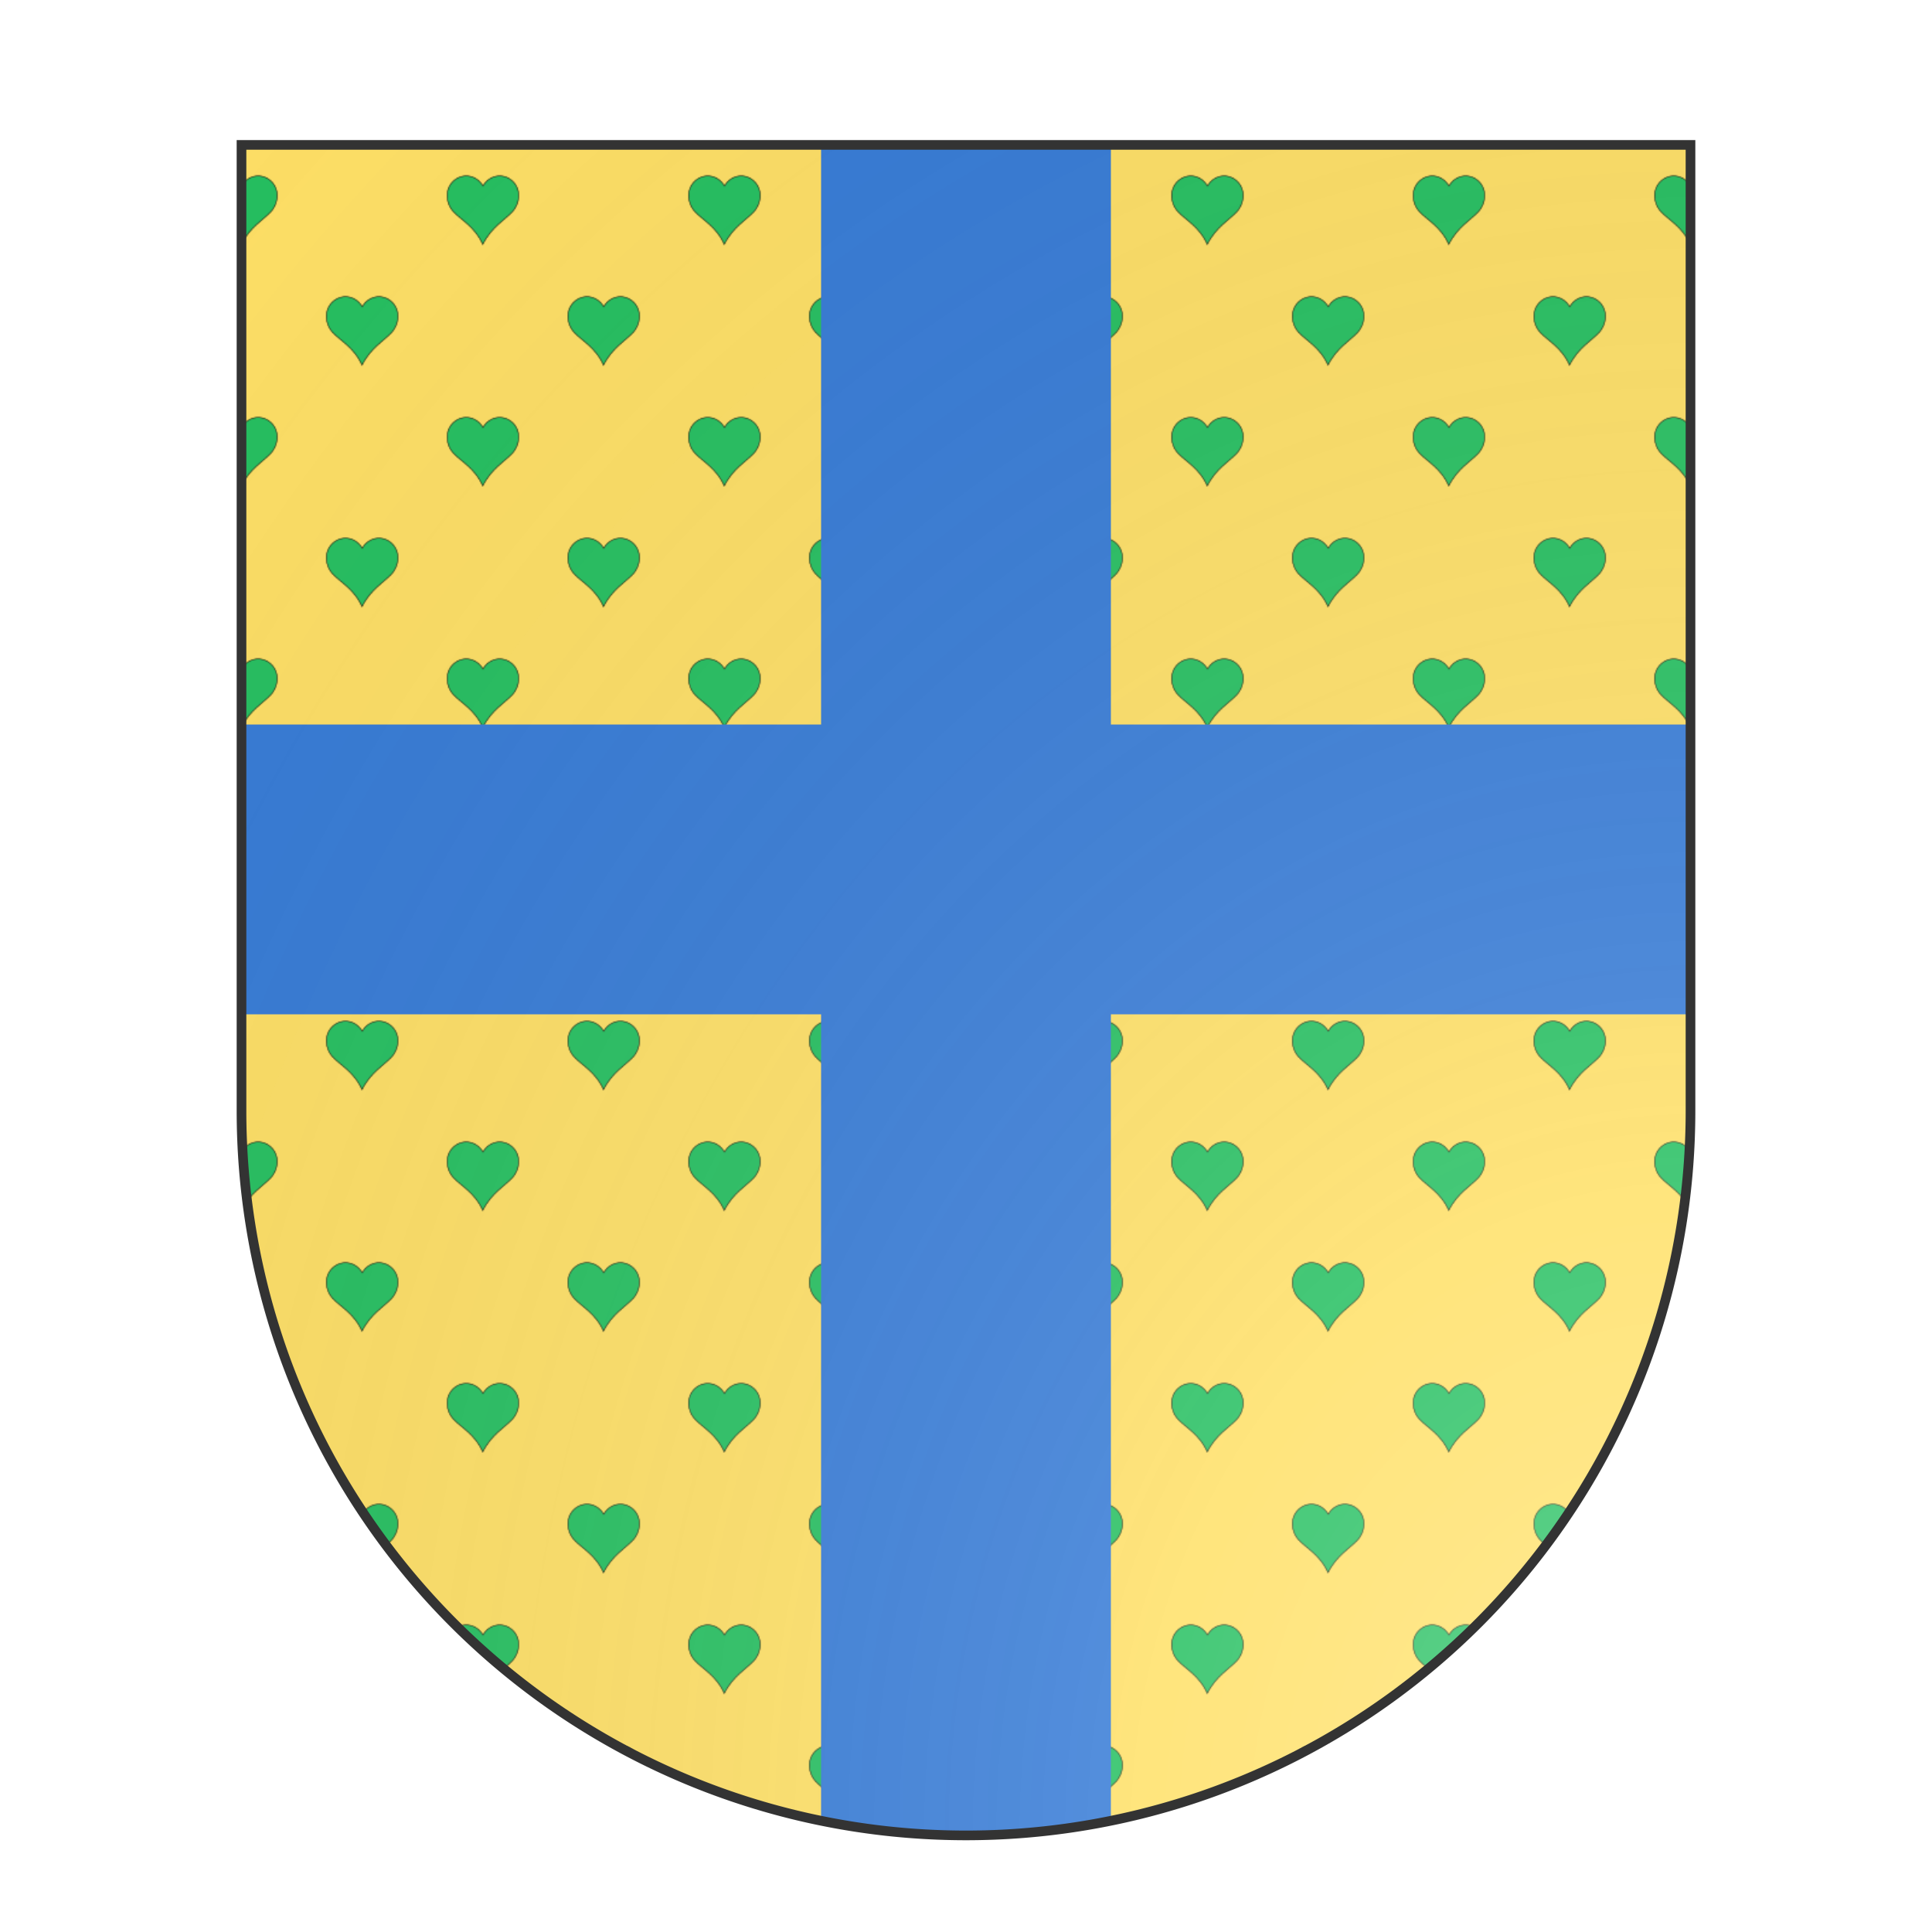 <svg id="coa834350717" width="500" height="500" viewBox="0 10 200 200" xmlns="http://www.w3.org/2000/svg"><defs><clipPath id="spanish_coa834350717"><path d="m25,25 h150 v100 a75,75,0,0,1,-150,0 z"/></clipPath><g id="heart_coa834350717"><path stroke-width=".5" d="M100 84c-.7-1.1-1.4-2.2-2.4-3.2-6.3-6.8-16.6-6.8-23 0-6.3 6.8-5.4 17.8 1 24.6 6.3 6.8 17.7 12.4 24.2 27 7.3-14.4 18.2-20.2 24.5-27 6.3-6.8 7.3-17.8 1-24.6-6.3-6.8-16.6-6.8-23 0-.9 1-1.6 2.1-2.3 3.2z"/></g><pattern id="semy_of_heart-or-vert" width="0.125" height="0.125" viewBox="0 0 200 200" stroke="#000"><rect width="200" height="200" fill="#ffe066" stroke="none"/><g fill="#26c061"><use transform="translate(-100 -50)" href="#heart_coa834350717"/><use transform="translate(100 -50)" href="#heart_coa834350717"/><use transform="translate(0 50)" href="#heart_coa834350717"/></g></pattern><radialGradient id="backlight" cx="100%" cy="100%" r="150%"><stop stop-color="#fff" stop-opacity=".3" offset="0"/><stop stop-color="#fff" stop-opacity=".15" offset=".25"/><stop stop-color="#000" stop-opacity="0" offset="1"/></radialGradient></defs><g clip-path="url(#spanish_coa834350717)"><rect x="0" y="0" width="200" height="200" fill="url(#semy_of_heart-or-vert)"/><g fill="#377cd7" stroke="none"><polygon points="85,0 85,85 0,85 0,115 85,115 85,200 115,200 115,115 200,115 200,85 115,85 115,0"/></g></g><path d="m25,25 h150 v100 a75,75,0,0,1,-150,0 z" fill="url(#backlight)" stroke="#333"/></svg>